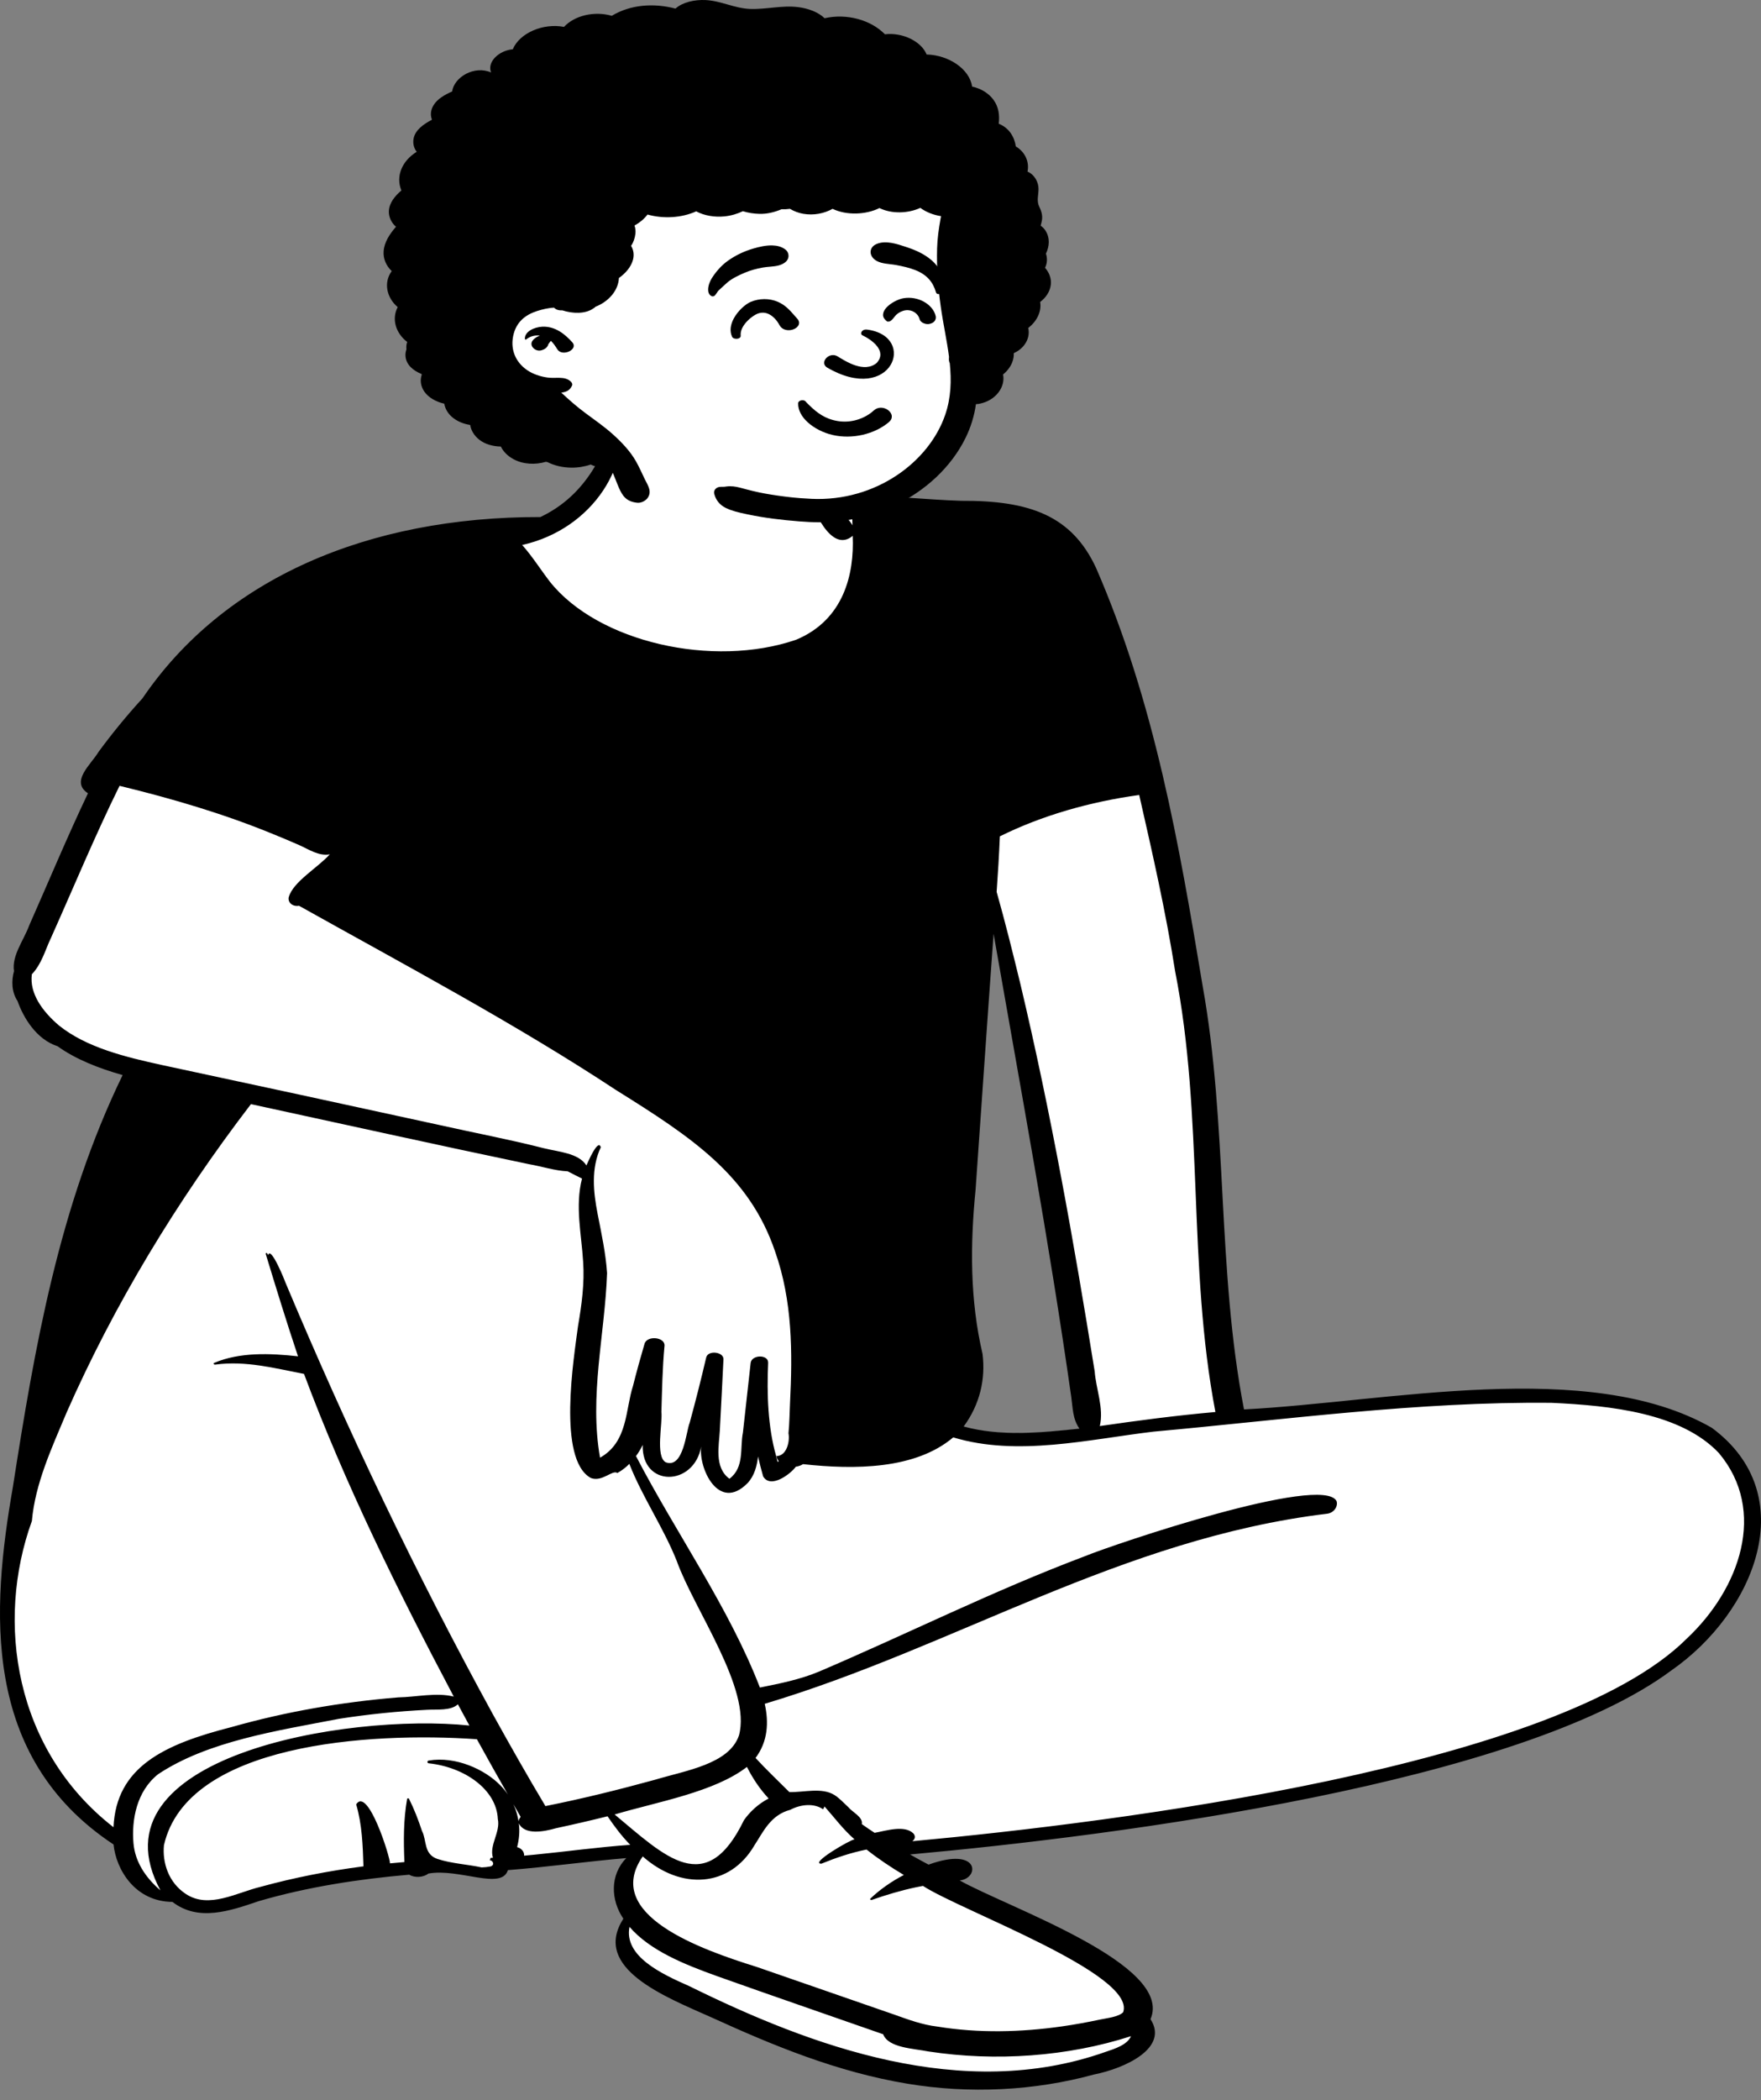 <svg width="125" height="149" viewBox="0 0 125 149" fill="none" xmlns="http://www.w3.org/2000/svg">
<rect x="0" y="0" width="125" height="149" fill="#808080" stroke="none"/>
<path fill-rule="evenodd" clip-rule="evenodd" d="M69.176 95.701C69.391 97.464 68.952 99.147 67.908 100.57L67.568 101.033L68.215 101.211C69.392 101.535 70.701 101.693 72.217 101.693C73.777 101.693 75.399 101.522 76.703 101.384L77.538 101.296L77.128 100.725C76.798 100.266 76.737 99.71 76.672 99.121C76.655 98.963 76.637 98.8 76.613 98.638C75.378 89.941 73.817 81.131 72.307 72.611C71.909 70.369 71.499 68.051 71.1 65.771L69.957 65.805C69.649 70.026 69.351 74.319 69.062 78.47C68.935 80.295 68.808 82.121 68.68 83.946C68.224 88.56 68.381 92.296 69.176 95.701ZM69.642 147.851C67.963 147.851 66.281 147.714 64.642 147.442C59.514 146.594 54.856 144.593 50.892 142.785C50.689 142.695 50.484 142.604 50.273 142.511C48.721 141.828 46.79 140.977 45.579 139.939C44.251 138.8 44.023 137.665 44.86 136.367L44.992 136.162L44.854 135.959C43.987 134.688 44.052 133.115 45.011 132.135L45.817 131.311L44.492 131.421C43.155 131.533 41.808 131.685 40.505 131.831C39.06 131.993 37.565 132.161 36.093 132.274L35.684 132.305L35.59 132.615C35.538 132.788 35.473 132.893 35.019 132.893C34.625 132.893 34.096 132.802 33.536 132.706C32.84 132.587 32.053 132.452 31.293 132.452C30.958 132.452 30.658 132.477 30.373 132.529L30.208 132.559L30.09 132.653C30.015 132.714 29.887 132.752 29.756 132.752C29.657 132.752 29.565 132.73 29.504 132.692L29.318 132.578L29.082 132.598C24.979 132.953 21.44 133.576 18.264 134.502L18.25 134.507L18.181 134.53C17.033 134.921 15.846 135.324 14.765 135.324C13.974 135.324 13.332 135.112 12.745 134.658L12.579 134.529L12.344 134.527C9.967 134.51 8.881 132.327 8.731 130.863L8.712 130.679L8.53 130.559C4.387 127.82 1.941 124.059 1.053 119.06C0.243 114.507 0.865 109.706 1.579 105.61C3.233 94.996 4.957 85.481 9.34 76.456L9.545 76.034L8.999 75.88C7.106 75.344 5.659 74.705 4.576 73.926L4.501 73.871L4.407 73.841C2.854 73.339 2.094 71.484 1.898 70.927L1.882 70.883L1.854 70.841C1.538 70.363 1.465 69.697 1.654 69.014L1.674 68.941L1.663 68.866C1.56 68.218 1.9 67.541 2.259 66.824C2.424 66.496 2.593 66.158 2.717 65.82C3.144 64.857 3.57 63.876 3.982 62.927C4.907 60.799 5.862 58.598 6.881 56.457L7.02 56.164L6.713 55.962C6.189 55.617 6.364 55.212 7.12 54.242C7.298 54.013 7.467 53.796 7.595 53.583C8.563 52.264 9.601 51 10.68 49.822L10.702 49.798L10.72 49.772C16.255 41.629 26.074 37.144 38.368 37.144L38.619 37.144L38.757 37.078C41.061 35.987 42.706 34.115 43.786 31.354L43.82 31.266L43.807 31.174C43.77 30.92 43.729 30.586 43.743 30.263C43.778 29.443 44.186 28.711 44.863 28.255C46.145 27.39 48.092 27.318 49.977 27.318L50.248 27.318C52.657 27.324 54.359 27.653 55.602 28.355C57.045 29.171 57.843 30.489 58.041 32.382C58.1 32.949 58.099 33.536 58.097 34.103L58.096 34.262L58.121 34.324C58.294 34.775 58.497 35.207 58.723 35.61L58.957 36.024L59.488 35.837C59.831 35.717 60.266 35.654 60.818 35.647C60.977 35.645 61.132 35.643 61.289 35.643C62.571 35.643 63.942 35.736 65.269 35.825C66.268 35.892 67.301 35.961 68.301 35.992L68.315 35.992C68.315 35.992 68.453 35.992 68.515 35.992C70.946 35.992 72.709 36.293 74.061 36.94C75.518 37.636 76.565 38.753 77.357 40.456C81.605 50.216 83.351 60.729 84.891 70.005C85.765 74.855 86.03 79.828 86.287 84.637C86.559 89.712 86.839 94.961 87.832 100.091L87.911 100.497L88.439 100.47C90.759 100.352 93.267 100.098 95.923 99.829C99.958 99.42 104.13 98.998 108.163 98.998C113.802 98.998 118.078 99.871 121.232 101.669C123.431 103.301 124.569 105.512 124.522 108.062C124.456 111.666 122.036 115.65 118.357 118.212L118.344 118.222C113.693 121.683 105.205 124.684 93.114 127.143C81.996 129.404 70.495 130.633 64.629 131.164L63.177 131.295L64.356 131.967C64.832 132.238 65.268 132.477 65.686 132.698L65.956 132.84L66.252 132.733C67.095 132.429 67.63 132.365 67.931 132.365C68.198 132.365 68.52 132.41 68.537 132.628C68.549 132.77 68.42 132.982 68.148 133.009L66.705 133.151L67.884 133.813C68.671 134.255 69.845 134.787 71.205 135.405C75.653 137.423 82.376 140.474 81.219 143.154L81.144 143.33L81.251 143.496C81.562 143.975 81.588 144.421 81.332 144.857C80.783 145.792 79.066 146.502 77.608 146.79L77.583 146.795L77.558 146.802C75.021 147.498 72.358 147.851 69.642 147.851Z" fill="white"/>
<path fill-rule="evenodd" clip-rule="evenodd" d="M64.761 130.639C64.936 130.499 65.01 130.314 64.846 130.098C64.213 129.461 62.9 129.897 62.083 130.044C61.774 129.842 61.468 129.639 61.173 129.425C61.275 128.924 60.511 128.591 60.197 128.204C59.888 127.92 59.598 127.596 59.228 127.358C58.327 126.804 57.078 127.179 56.031 127.153C55.226 126.346 54.396 125.565 53.63 124.731C54.513 123.561 54.576 122.192 54.282 120.889C67.83 116.84 79.556 109.173 94.209 107.401C94.713 107.335 94.995 106.853 94.869 106.499C93.847 104.578 79.16 109.535 76.965 110.433C70.489 112.875 64.424 115.92 58.13 118.606C56.818 119.155 55.374 119.45 53.94 119.735C51.735 114.035 48.004 108.809 45.144 103.313C45.33 103.06 45.488 102.794 45.622 102.52C45.527 105.543 49.259 105.5 49.775 102.633C49.562 104.128 50.997 107.329 53.068 105.228C53.553 104.701 53.726 104.025 53.808 103.343C53.915 103.815 54.035 104.284 54.169 104.751C54.701 105.677 56.152 104.551 56.489 104.068C56.684 104.04 56.866 103.971 56.999 103.885C60.661 104.286 64.974 104.263 67.662 101.986C72.219 103.363 77.263 102.129 81.873 101.579C91.253 100.729 100.67 99.435 110.133 99.534C114.359 99.727 119.344 100.264 122.016 103.104C125.445 107.198 123.507 112.727 119.725 116.27C110.628 125.343 79.401 129.288 64.761 130.639ZM65.017 133.907C65.182 133.872 65.349 133.84 65.515 133.81C68.17 135.551 80.675 140.073 79.724 142.774C79.388 143.11 78.583 143.186 78.075 143.295C77.189 143.483 76.294 143.647 75.391 143.776C72.471 144.195 69.447 144.268 66.531 143.79C65.458 143.662 64.49 143.302 63.513 142.953C60.356 141.859 56.878 140.65 53.736 139.565C49.745 138.319 42.743 135.862 45.623 131.718C48.351 134.135 51.814 133.923 53.558 130.919C54.16 130.007 54.685 128.778 56.097 128.409C56.843 128.013 57.796 127.93 58.419 128.372C58.464 128.317 58.504 128.24 58.526 128.172C59.228 128.959 59.833 129.788 60.656 130.507C60.373 130.519 57.433 132.233 58.301 132.234C59.345 131.81 60.382 131.457 61.51 131.229C62.327 131.877 63.225 132.479 64.156 133.035C63.252 133.506 62.44 134.082 61.786 134.707C61.73 134.762 61.799 134.833 61.883 134.803C62.898 134.448 63.941 134.135 65.017 133.907ZM78.477 145.586C68.32 149.18 57.568 145.178 48.907 140.912C46.908 140.033 44.278 138.786 44.683 136.717C46.155 138.413 48.582 139.379 50.912 140.217C54.825 141.611 58.765 142.96 62.689 144.336C63.059 145.304 64.832 145.342 65.903 145.556C70.67 146.285 75.795 145.923 80.282 144.471C80.022 145.076 79.172 145.354 78.477 145.586ZM37.954 131.593C37.704 131.619 37.452 131.642 37.202 131.664C37.228 131.403 37.027 131.141 36.705 131.06C36.85 130.505 36.904 129.932 36.826 129.37C37.246 130.224 38.6 129.964 39.46 129.718C40.689 129.455 41.911 129.172 43.125 128.87C43.604 129.571 44.112 130.262 44.736 130.896C42.465 131.055 40.216 131.371 37.954 131.593ZM36.955 128.907C36.895 129.008 36.809 129.114 36.807 129.234C36.745 128.819 36.626 128.409 36.444 128.015C36.614 128.313 36.785 128.61 36.955 128.907ZM35.522 126.68C34.405 125.533 32.341 124.596 30.433 124.915C30.31 124.936 30.307 125.092 30.433 125.111C32.996 125.385 35.247 126.987 35.336 129.058C35.538 129.995 34.711 130.915 34.99 131.814C34.934 131.817 34.878 131.819 34.824 131.822C34.804 131.883 34.785 131.936 34.761 131.983C35.039 132.019 35.12 132.37 34.793 132.433C34.6 132.47 34.398 132.489 34.192 132.497C33.147 132.275 32.044 132.224 31.045 131.895C30.056 131.551 30.304 130.584 29.955 129.915C29.699 129.142 29.405 128.373 29.034 127.632C29.008 127.573 28.905 127.586 28.896 127.646C28.635 129.125 28.643 130.628 28.707 132.118C28.364 132.146 28.023 132.176 27.681 132.21C27.703 131.793 26.117 126.723 25.282 128.024C25.703 129.455 25.753 130.949 25.799 132.421C23.319 132.743 20.875 133.223 18.497 133.875C16.822 134.275 14.83 135.458 13.203 134.389C11.944 133.568 11.519 132.137 11.638 130.919C13.276 123.711 26.213 122.87 33.851 123.402C34.572 124.714 35.307 126.02 36.051 127.324C35.897 127.099 35.721 126.884 35.522 126.68ZM9.474 130.778C9.334 129.142 9.684 127.104 11.223 125.885C14.747 123.538 19.68 122.8 24.082 121.951C26.133 121.632 28.212 121.42 30.299 121.315C31.039 121.269 31.98 121.401 32.503 120.924C32.772 121.426 33.045 121.928 33.318 122.43C24.553 121.525 6.267 124.667 11.388 134.125C10.304 133.2 9.585 132.073 9.474 130.778ZM53.019 125.368C53.422 126.162 53.916 126.918 54.56 127.609C53.828 127.987 53.23 128.545 52.808 129.145C50.107 134.711 47.218 131.73 43.629 128.742C46.666 127.84 50.69 127.163 53.019 125.368ZM8.056 129.646C1.032 124.18 -0.331 115.074 2.264 107.917C2.495 105.263 3.673 102.734 4.728 100.221C8.09 92.599 12.51 85.265 17.812 78.341C24.39 79.765 30.956 81.226 37.55 82.602C38.458 82.758 39.367 83.064 40.299 83.109C40.632 83.276 40.967 83.461 41.313 83.623C40.809 85.571 41.274 87.559 41.392 89.52C41.499 91.062 41.288 92.573 41.028 94.1C40.738 96.321 39.543 103.544 41.937 104.866C42.748 105.175 43.474 104.261 43.823 104.513C44.138 104.339 44.432 104.114 44.672 103.866C45.596 106.221 47.107 108.405 48.04 110.762C49.281 114.225 53.358 119.831 52.453 123.135C51.752 125.175 48.689 125.615 46.478 126.282C43.924 126.982 41.34 127.624 38.715 128.146C37.433 126.004 36.208 123.841 35.006 121.67C29.511 111.654 24.645 101.428 20.296 91.081C20.215 90.851 19.215 88.363 19.032 89.057C19.016 88.986 18.902 88.802 18.859 88.959C19.597 91.389 20.345 93.818 21.154 96.234C19.166 96.015 17.028 95.929 15.208 96.697C15.114 96.736 15.183 96.834 15.276 96.822C17.431 96.527 19.51 97.083 21.58 97.482C24.487 105.277 28.238 112.875 32.209 120.377C30.981 120.068 29.555 120.41 28.273 120.434C24.237 120.763 20.246 121.458 16.433 122.54C11.64 123.764 8.251 125.361 8.056 129.646ZM4.189 72.763C3.009 71.761 2.082 70.483 2.261 69.127C2.97 68.382 3.204 67.411 3.617 66.55C5.231 62.948 6.729 59.319 8.486 55.756C12.223 56.662 15.899 57.747 19.367 59.173C20.005 59.43 20.636 59.696 21.26 59.972C21.913 60.26 22.626 60.761 23.409 60.618C22.553 61.573 20.79 62.566 20.492 63.67C20.427 64.019 20.742 64.344 21.224 64.266C28.781 68.494 36.585 72.633 43.728 77.342C49.077 80.678 53.184 83.383 55.018 88.796C56.255 92.301 56.258 95.965 56.077 99.57C56.041 100.271 56.04 100.988 55.968 101.694C56.075 102.221 55.872 103.295 55.119 103.314C55.136 103.442 55.19 103.561 55.275 103.665C55.251 103.69 55.226 103.714 55.2 103.738C55.163 103.594 55.126 103.451 55.092 103.306C54.505 101.261 54.427 98.888 54.525 96.71C54.566 96.086 53.35 96.101 53.282 96.71C53.099 98.357 52.916 100.003 52.734 101.648C52.514 102.715 52.86 104.11 51.778 104.921C50.677 104.119 51.041 102.539 51.094 101.506C51.181 99.819 51.274 98.133 51.353 96.447C51.378 95.913 50.255 95.775 50.127 96.318C49.766 97.867 49.375 99.412 48.954 100.952C48.701 101.547 48.526 104.218 47.258 103.754C46.502 103.348 47.047 100.964 46.948 100.175C46.995 98.613 47.022 97.053 47.168 95.494C47.227 94.865 45.928 94.732 45.75 95.346C45.46 96.339 45.183 97.333 44.932 98.333C44.382 100.02 44.582 102.306 42.593 103.427C41.814 99.046 42.935 94.696 43.092 90.331C42.998 88.917 42.69 87.516 42.418 86.119C42.117 84.574 41.942 82.892 42.646 81.402C42.453 80.735 41.697 82.54 41.626 82.69C41.056 81.805 39.668 81.737 38.57 81.462C36.13 80.839 33.631 80.371 31.163 79.817C24.616 78.385 18.062 76.975 11.507 75.569C8.888 74.998 6.131 74.322 4.189 72.763ZM69.743 96.064C68.84 92.207 68.865 88.299 69.25 84.4C69.675 78.353 70.087 72.305 70.527 66.259C72.44 77.202 74.48 88.133 76.039 99.111C76.15 99.875 76.133 100.683 76.622 101.365C73.917 101.651 71.034 101.938 68.404 101.214C69.558 99.642 69.965 97.852 69.743 96.064ZM83.411 68.9C85.456 79.271 84.29 89.825 86.273 100.185C83.521 100.428 80.79 100.787 78.067 101.183C78.365 99.903 77.8 98.582 77.702 97.293C76.223 88.1 74.59 78.914 72.426 69.802C71.895 67.622 71.359 65.45 70.744 63.281C70.837 61.968 70.918 60.655 70.972 59.341C73.975 57.854 77.361 56.891 80.863 56.406C81.809 60.559 82.755 64.709 83.411 68.9ZM59.737 36.308C59.617 36.146 59.503 35.981 59.394 35.814C59.764 35.825 60.124 35.836 60.488 35.883C60.471 36.345 60.504 36.81 60.511 37.275C60.329 36.935 59.972 36.624 59.737 36.308ZM121.504 101.303C112.769 96.3 98.422 99.488 88.302 100.002C86.373 90.038 87.16 79.91 85.362 69.93C83.706 59.959 81.96 49.849 77.801 40.295C76.084 36.601 73.115 35.504 68.226 35.534C65.745 35.457 63.121 35.144 60.71 35.189C60.181 35.196 59.629 35.251 59.151 35.419C58.481 34.228 58.117 32.95 57.933 31.662C57.922 31.58 57.789 31.565 57.75 31.643C57.183 32.765 57.123 33.989 57.431 35.163C57.654 36.004 58.983 39.316 60.526 38.02C60.649 40.737 59.891 43.981 56.513 45.39C50.609 47.418 42.449 45.572 39.029 41.269C38.368 40.409 37.798 39.494 37.066 38.668C42.165 37.531 45.027 32.718 43.826 29.054C43.084 31.904 41.73 35.089 38.36 36.685C26.085 36.664 15.88 41.067 10.113 49.549C8.985 50.781 7.941 52.06 6.985 53.362C6.471 54.233 4.964 55.445 6.243 56.286C4.766 59.391 3.456 62.54 2.07 65.669C1.69 66.712 0.82 67.806 0.994 68.903C0.806 69.578 0.815 70.377 1.245 71.027C1.653 72.185 2.568 73.742 4.087 74.234C5.375 75.16 7.005 75.799 8.704 76.28C4.172 85.609 2.447 95.67 0.911 105.526C-0.594 114.149 -1.37 124.638 8.059 130.87C8.242 132.653 9.585 134.925 12.241 134.945C14.079 136.367 16.321 135.587 18.368 134.891C21.823 133.883 25.447 133.325 29.048 133.013C29.434 133.251 30.062 133.211 30.406 132.934C32.587 132.538 35.61 134.142 36.051 132.689C38.863 132.474 41.645 132.071 44.455 131.837C43.27 133.046 43.356 134.831 44.248 136.138C41.976 139.658 47.267 141.695 50.502 143.139C54.869 145.131 59.429 147.021 64.424 147.847C68.815 148.574 73.415 148.354 77.651 147.192C79.878 146.751 82.987 145.304 81.666 143.265C83.341 139.385 71.581 135.365 68.122 133.422C69.536 133.284 69.588 130.972 65.911 132.3C65.466 132.066 65.029 131.824 64.597 131.579C79.471 130.232 107.878 126.527 118.643 118.518C124.557 114.4 127.969 106.07 121.504 101.303Z" fill="black"/>
<path fill-rule="evenodd" clip-rule="evenodd" d="M48.617 5.51C62.812 4.96 69.217 12.833 69.632 16.35C69.919 18.792 68.088 21.605 68.088 23.787C68.088 24.901 69.819 27.291 69.013 28.914C67.22 32.526 63.423 36.535 58.585 36.535C53.747 36.535 47.451 37.589 42.105 31.559C41.603 30.993 35.258 27.777 34.642 24.721C33.107 17.11 38.488 5.902 48.617 5.51Z" fill="white"/>
<path fill-rule="evenodd" clip-rule="evenodd" d="M47.947 0.609C48.455 0.152 49.312 -0.031 50.073 0.004C51.179 0.056 52.141 0.594 53.242 0.634C54.395 0.676 55.509 0.361 56.666 0.507C57.374 0.597 58.077 0.856 58.531 1.293C60.105 0.938 61.813 1.408 62.815 2.434C64.051 2.283 65.396 2.928 65.774 3.866C67.345 3.906 68.827 4.9 69.002 6.145C69.63 6.276 70.175 6.617 70.509 7.067C70.898 7.59 70.963 8.189 70.892 8.778C71.631 9.075 72.007 9.714 72.105 10.39C72.78 10.787 73.073 11.5 72.936 12.174C73.453 12.403 73.72 12.938 73.717 13.414C73.714 13.859 73.564 14.253 73.775 14.682C73.963 15.065 74.03 15.383 73.927 15.784L73.916 15.823C73.898 15.888 73.883 15.951 73.869 16.013C74.009 16.109 74.127 16.23 74.216 16.372C74.54 16.886 74.492 17.474 74.244 17.996C74.353 18.329 74.339 18.68 74.179 19C74.478 19.34 74.636 19.756 74.59 20.189C74.538 20.673 74.257 21.106 73.832 21.427C73.945 22.088 73.604 22.802 72.987 23.268C73.074 23.664 72.999 24.079 72.724 24.454C72.528 24.721 72.264 24.921 71.96 25.059C71.97 25.28 71.932 25.506 71.839 25.733C71.709 26.046 71.49 26.336 71.201 26.569C71.373 27.436 70.714 28.399 69.553 28.642C69.456 28.663 69.363 28.672 69.274 28.674C69.159 29.508 68.907 30.331 68.517 31.112C67.526 33.102 65.725 34.842 63.375 35.927C62.212 36.464 60.907 36.831 59.574 36.985C58.615 37.095 57.693 37.068 56.73 36.992C55.522 36.897 54.308 36.755 53.134 36.51L52.945 36.47C52.458 36.368 51.945 36.249 51.523 36.042C51.051 35.811 50.806 35.453 50.697 35.033C50.636 34.799 50.825 34.547 51.15 34.542H51.171C51.242 34.543 51.312 34.541 51.384 34.538L51.438 34.535H51.441C51.444 34.534 51.446 34.534 51.45 34.534C51.482 34.53 51.513 34.523 51.544 34.52C51.901 34.472 52.214 34.519 52.55 34.607L52.592 34.618C53.158 34.772 53.719 34.914 54.304 35.02C54.908 35.128 55.519 35.215 56.133 35.282L56.193 35.288L56.212 35.29L56.221 35.291C56.223 35.291 56.225 35.291 56.227 35.292L56.408 35.31C56.55 35.323 56.693 35.335 56.835 35.347C57.097 35.367 57.359 35.383 57.622 35.395C62.148 35.596 65.949 32.788 67.096 29.422C67.512 28.204 67.54 26.989 67.417 25.773C67.378 25.685 67.354 25.587 67.355 25.479C67.355 25.423 67.359 25.367 67.363 25.311C67.211 24.136 66.946 22.959 66.78 21.778C66.586 20.399 66.478 19.012 66.518 17.624C66.537 16.939 66.63 16.26 66.752 15.581L66.796 15.337C66.246 15.253 65.734 15.047 65.327 14.75C64.443 15.152 63.299 15.187 62.426 14.763C61.449 15.246 60.083 15.29 59.098 14.817C58.503 15.152 57.754 15.296 57.017 15.169C56.686 15.112 56.357 14.989 56.075 14.818C55.874 14.845 55.67 14.856 55.467 14.848L55.426 14.867C54.958 15.06 54.44 15.188 53.908 15.174C53.513 15.164 53.107 15.102 52.731 14.986C52.329 15.177 51.889 15.308 51.419 15.354C50.731 15.423 49.99 15.303 49.418 14.996C48.374 15.465 47.09 15.537 45.962 15.222C45.731 15.53 45.412 15.796 45.038 16C45.105 16.189 45.126 16.391 45.103 16.585C45.065 16.904 44.964 17.19 44.797 17.447C44.973 17.733 45.025 18.086 44.928 18.439C44.788 18.944 44.415 19.382 43.933 19.724C43.891 20.528 43.331 21.283 42.419 21.702C42.373 21.723 42.327 21.741 42.281 21.756C42.241 21.799 42.193 21.838 42.138 21.87C41.558 22.292 40.641 22.258 39.914 22.02C39.9 22.02 39.886 22.021 39.872 22.022C39.612 22.027 39.435 21.947 39.33 21.83C39.224 21.834 39.12 21.843 39.014 21.858C38.628 21.915 38.205 22.025 37.855 22.166C36.949 22.534 36.529 23.183 36.404 23.963C36.267 24.815 36.578 25.683 37.414 26.259C37.821 26.539 38.34 26.715 38.868 26.789C39.452 26.87 40.076 26.669 40.507 27.064C40.593 27.142 40.652 27.251 40.605 27.357C40.459 27.686 40.218 27.812 39.842 27.858C40.386 28.366 40.944 28.857 41.562 29.314C42.231 29.809 42.922 30.289 43.525 30.835C44.163 31.412 44.739 32.025 45.139 32.726C45.367 33.129 45.551 33.544 45.748 33.956L45.784 34.028C46.004 34.466 46.297 34.889 45.958 35.347C45.824 35.527 45.518 35.701 45.237 35.672C44.446 35.592 44.181 35.171 43.937 34.622C43.754 34.207 43.613 33.781 43.416 33.37C43.379 33.294 43.338 33.219 43.296 33.144C42.84 33.244 42.338 33.164 41.931 32.959C41.496 33.111 41.014 33.187 40.548 33.181C39.925 33.172 39.355 33.036 38.866 32.79C38.827 32.781 38.788 32.774 38.749 32.765C38.004 32.99 37.132 32.949 36.457 32.585C36.02 32.349 35.722 32.034 35.552 31.684C34.988 31.675 34.43 31.518 34.026 31.203C33.654 30.913 33.437 30.539 33.373 30.151C32.887 30.076 32.432 29.89 32.075 29.579C31.777 29.319 31.595 28.987 31.534 28.643C30.943 28.51 30.409 28.206 30.118 27.782C29.847 27.387 29.808 26.958 29.94 26.569L29.906 26.53C29.296 26.278 28.831 25.867 28.784 25.28C28.77 25.112 28.793 24.945 28.851 24.787C28.83 24.61 28.843 24.433 28.902 24.262C28.082 23.634 27.786 22.625 28.23 21.791C27.43 21.113 27.218 20.039 27.805 19.233C27.403 18.85 27.196 18.36 27.23 17.838C27.273 17.186 27.653 16.616 28.107 16.089C27.77 15.795 27.59 15.386 27.603 14.99C27.622 14.417 28.009 13.923 28.493 13.514C28.07 12.505 28.542 11.41 29.579 10.771C29.369 10.499 29.292 10.162 29.36 9.82C29.48 9.223 30.049 8.817 30.662 8.495C30.534 8.166 30.567 7.811 30.771 7.471C31.044 7.017 31.558 6.73 32.095 6.486C32.233 5.48 33.66 4.62 34.857 5.14C34.56 4.391 35.416 3.582 36.399 3.496C36.88 2.347 38.541 1.622 40.034 1.908C40.797 1.086 42.218 0.769 43.424 1.122C44.75 0.322 46.396 0.203 47.947 0.609ZM38.501 23.18C39.432 23.14 40.131 23.739 40.622 24.287C41.083 24.802 39.901 25.345 39.556 24.778C39.432 24.576 39.292 24.362 39.104 24.185C39.072 24.22 39.044 24.256 39.016 24.293L38.988 24.33C38.968 24.357 38.946 24.386 38.929 24.414C38.931 24.42 38.903 24.487 38.901 24.49C38.825 24.674 38.657 24.792 38.429 24.856C38.133 24.937 37.855 24.762 37.76 24.557C37.609 24.229 37.959 23.944 38.324 23.814C37.966 23.768 37.614 23.864 37.355 24.081C37.32 24.111 37.26 24.087 37.258 24.049C37.228 23.535 37.911 23.205 38.501 23.18Z" fill="black"/>
<path fill-rule="evenodd" clip-rule="evenodd" d="M61.227 30.853C60.537 31.01 59.796 31.024 59.093 30.861C58.455 30.714 57.8 30.389 57.331 29.96C56.914 29.578 56.644 29.115 56.654 28.62C56.656 28.564 56.681 28.517 56.721 28.48C56.763 28.441 56.822 28.413 56.886 28.402C56.951 28.39 57.02 28.394 57.079 28.415C57.133 28.434 57.178 28.466 57.207 28.514C57.279 28.588 57.351 28.662 57.423 28.733C58.003 29.298 58.565 29.719 59.437 29.87C59.91 29.953 60.383 29.916 60.817 29.791C61.281 29.657 61.701 29.421 62.029 29.12C62.178 28.983 62.354 28.928 62.525 28.927C62.72 28.926 62.912 28.997 63.056 29.111C63.199 29.223 63.294 29.374 63.303 29.533C63.31 29.673 63.253 29.819 63.099 29.949C62.593 30.377 61.937 30.691 61.227 30.853ZM61.206 23.785C61.913 24.123 62.99 24.913 62.23 25.753C61.334 26.493 60.045 25.644 59.41 25.261C58.82 24.963 58.158 25.728 58.705 26.076C63.296 28.753 65.159 23.873 61.563 23.387C61.167 23.333 61.02 23.68 61.206 23.785ZM54.59 22.295C54.363 22.18 54.095 22.141 53.799 22.247C53.568 22.33 53.161 22.607 52.879 22.97C52.685 23.219 52.548 23.511 52.577 23.815C52.584 23.885 52.55 23.937 52.498 23.976C52.457 24.006 52.397 24.029 52.327 24.035C52.268 24.041 52.201 24.036 52.147 24.023C52.044 23.997 51.99 23.945 51.969 23.902C51.772 23.488 51.857 23.026 52.078 22.609C52.378 22.047 52.921 21.575 53.278 21.423C53.887 21.163 54.606 21.151 55.217 21.416C55.736 21.642 56.061 22.006 56.384 22.377C56.453 22.456 56.521 22.534 56.591 22.611C56.732 22.765 56.747 22.918 56.692 23.049C56.631 23.195 56.477 23.317 56.284 23.381C56.105 23.441 55.898 23.449 55.715 23.388C55.56 23.337 55.418 23.236 55.328 23.066C55.176 22.779 54.924 22.463 54.59 22.295ZM66.134 22.933C65.978 22.996 65.856 23.016 65.684 22.975C65.588 22.952 65.494 22.909 65.42 22.851C65.347 22.793 65.294 22.721 65.273 22.642C65.223 22.445 65.087 22.262 64.892 22.142C64.726 22.039 64.516 21.985 64.284 22.015C64.033 22.049 63.793 22.175 63.629 22.325C63.574 22.375 63.531 22.432 63.487 22.488C63.406 22.594 63.327 22.692 63.215 22.769C63.173 22.799 63.109 22.819 63.047 22.819C63.022 22.819 62.996 22.816 62.972 22.81C62.722 22.613 62.674 22.462 62.682 22.314C62.691 22.158 62.769 22 62.894 21.853C63.19 21.508 63.752 21.224 64.131 21.16C64.649 21.072 65.165 21.178 65.578 21.406C66.003 21.641 66.318 22.006 66.416 22.417C66.44 22.516 66.43 22.623 66.382 22.715C66.335 22.806 66.254 22.883 66.134 22.933ZM55.734 18.612C55.423 18.851 55.054 18.888 54.682 18.921C54.474 18.939 54.309 18.954 54.146 18.983C53.699 19.062 53.257 19.182 52.853 19.355C52.432 19.535 51.972 19.753 51.642 20.031C51.563 20.098 51.489 20.168 51.414 20.237C51.347 20.301 51.282 20.362 51.213 20.421C51.134 20.489 51.059 20.56 50.985 20.631C50.939 20.691 50.93 20.705 50.92 20.721C50.906 20.744 50.89 20.769 50.871 20.797C50.846 20.835 50.816 20.876 50.785 20.914C50.733 20.982 50.706 21.001 50.681 21.01C50.641 21.024 50.604 21.03 50.567 21.027C50.533 21.023 50.5 21.01 50.468 20.989C50.308 20.883 50.261 20.708 50.266 20.523C50.273 20.241 50.405 19.93 50.526 19.738C50.809 19.294 51.2 18.831 51.671 18.499C52.208 18.12 52.796 17.833 53.471 17.635C53.89 17.512 54.376 17.399 54.833 17.414C55.162 17.424 55.476 17.501 55.736 17.694C55.895 17.812 55.971 17.98 55.971 18.147C55.971 18.319 55.892 18.491 55.734 18.612ZM66.767 20.8C66.748 20.826 66.72 20.844 66.69 20.854C66.658 20.865 66.622 20.868 66.588 20.864C66.554 20.859 66.521 20.847 66.496 20.829C66.471 20.811 66.452 20.787 66.444 20.758C66.237 20.043 65.836 19.511 64.979 19.167C64.558 18.999 64.073 18.891 63.614 18.806C63.48 18.781 63.34 18.765 63.198 18.748C62.753 18.697 62.306 18.639 62.015 18.356C61.841 18.185 61.767 17.967 61.809 17.767C61.848 17.579 61.987 17.407 62.24 17.304C62.871 17.047 63.654 17.299 64.291 17.514C64.339 17.53 64.385 17.546 64.43 17.561C65.053 17.768 65.621 18.041 66.088 18.432C66.458 18.742 66.801 19.2 66.94 19.672C67.055 20.064 67.027 20.465 66.767 20.8Z" fill="black"/>
</svg>
